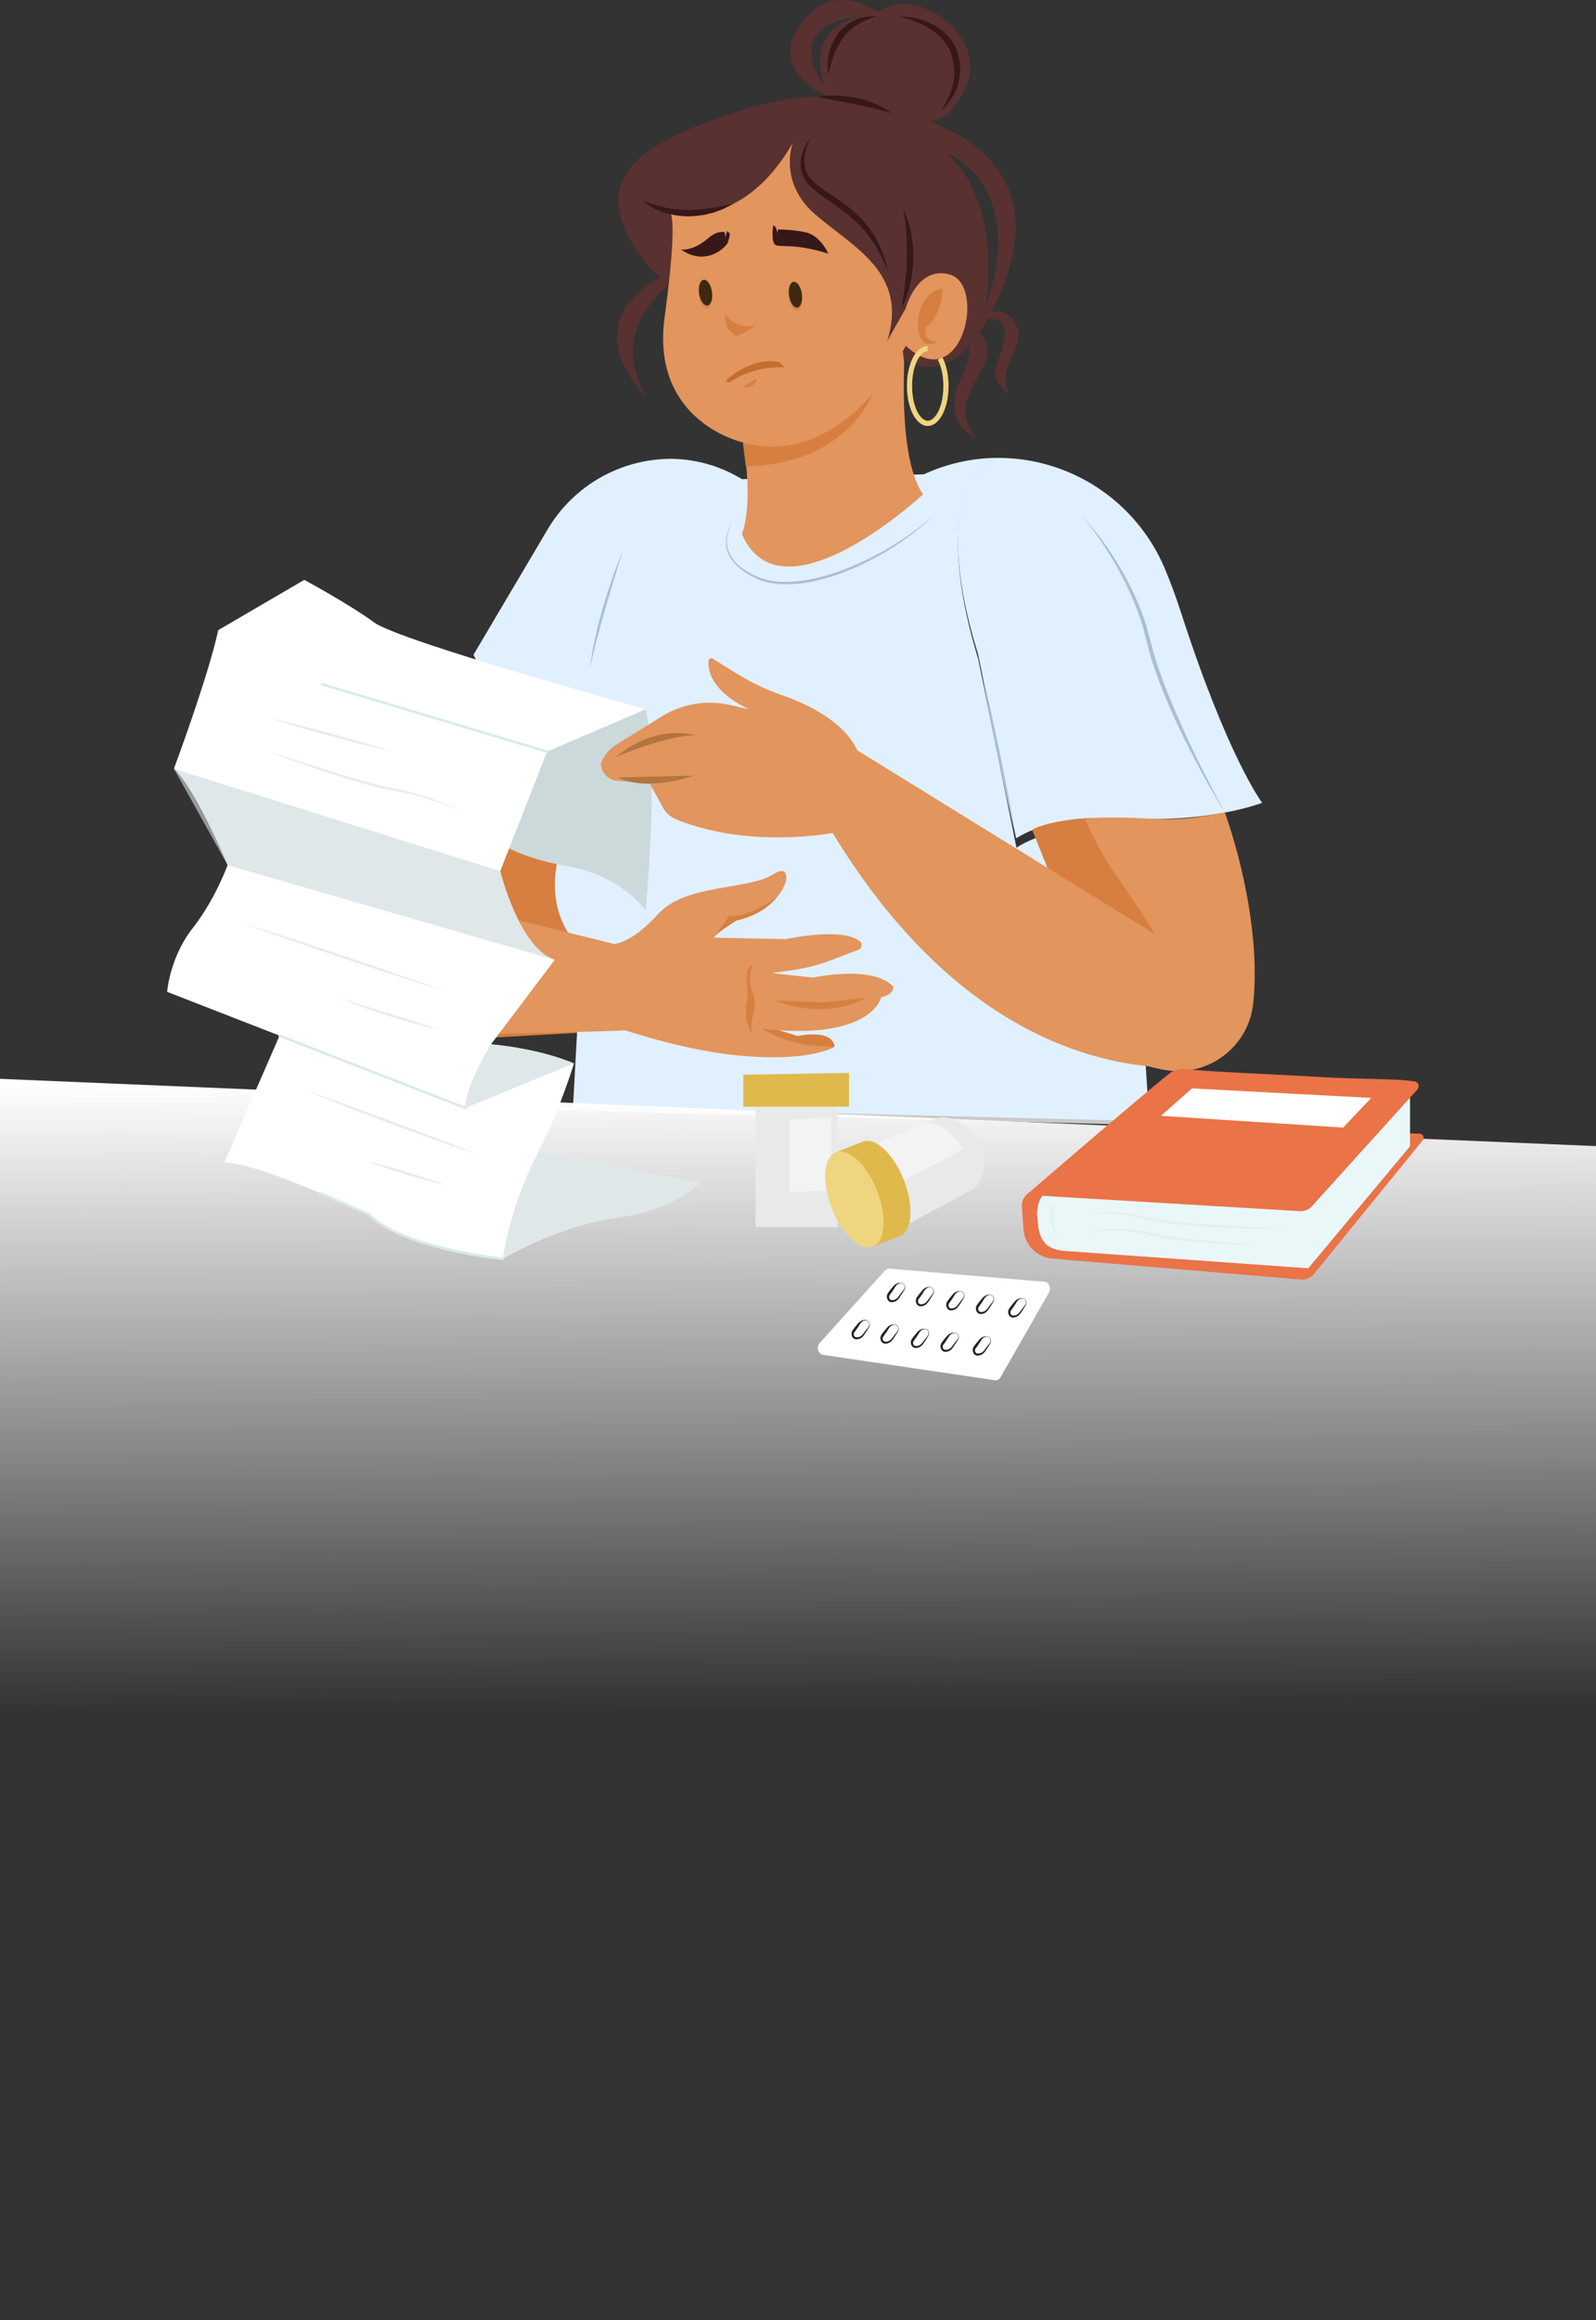 <svg width="375" height="545" viewBox="0 0 375 545" fill="none" xmlns="http://www.w3.org/2000/svg">
<rect x="0" y="0" width="375" height="545" fill="#333333" stroke="none"/>
<g clip-path="url(#clip0_1217_15724)">
<path d="M147.41 241.945L146.616 241.99H146.561L142.505 242.218L123.673 243.279L114.712 243.784C111.427 243.974 108.14 243.453 105.076 242.257C102.011 241.061 99.24 239.218 96.954 236.853C92.799 232.592 90.473 226.879 90.471 220.929C90.471 220.085 90.517 219.242 90.607 218.403C90.966 215.1 92.039 211.913 93.751 209.065C95.463 206.216 97.774 203.773 100.524 201.905C103.273 200.038 106.396 198.789 109.676 198.246C112.956 197.703 116.314 197.879 119.519 198.761L131.306 202.008L138.211 203.913L142.408 221.266L147.41 241.945Z" fill="#D77F40"/>
<path d="M270.058 263.71L265.66 194.595C263.976 194.517 262.268 194.424 260.532 194.327C246.589 193.546 238.832 199.127 238.832 199.127L229.837 154.779C217.067 112.517 234.171 107.552 234.171 107.552C228.263 107.614 222.434 108.933 217.055 111.424L174.361 112.548C174.055 112.374 173.768 112.203 173.472 112.038C168.539 109.236 162.984 107.768 157.337 107.773C138.388 130.43 131.713 199.14 131.713 199.14C126.927 215.648 136.676 222.725 136.676 222.725L134.613 260.333L270.058 263.71Z" fill="#E1F0FF"/>
<path d="M157.672 107.777C151.812 107.786 146.056 109.321 140.969 112.229C135.883 115.138 131.641 119.32 128.662 124.364L111.254 153.796L132.171 196.937C132.171 196.937 138.819 129.886 157.687 107.78L157.672 107.777Z" fill="#E1F0FF"/>
<path d="M277.51 143.912C276.327 140.247 275.053 136.833 273.724 133.654C270.497 125.925 265.054 119.324 258.082 114.68C251.11 110.036 242.919 107.557 234.54 107.556H234.115C234.115 107.556 217.086 112.401 229.803 153.642L238.761 196.932C238.761 196.932 246.469 191.485 260.351 192.248C262.078 192.342 263.778 192.433 265.453 192.509L265.435 192.224C283.945 193.294 295.88 188.825 296.533 188.576H296.561C296.561 188.576 288.494 177.956 277.51 143.912Z" fill="#E1F0FF"/>
<path d="M216.893 116.126C216.893 116.126 209.501 122.984 200.71 127.981C190.86 133.574 179.251 136.823 174.321 125.452C174.321 125.452 176.851 119.765 174.987 106.606C174.863 105.746 174.723 104.853 174.562 103.929L172.573 88.396C172.214 85.575 172.46 82.709 173.294 79.989C174.127 77.27 175.53 74.759 177.409 72.622C179.287 70.486 181.599 68.773 184.19 67.598C186.781 66.423 189.593 65.812 192.439 65.806C203.179 65.806 212.76 74.621 212.429 86.341C212.076 98.339 212.922 110.433 216.893 116.126Z" fill="#E2955D"/>
<path d="M238.558 75.913C237.126 73.177 234.869 72.874 232.893 73.299C242.493 54.989 241.769 37.319 217.725 28.207C218.236 28.377 223.226 29.727 227.276 19.486C231.564 8.687 215.752 -3.888 206.082 2.884C206.082 2.884 195.439 -5.627 187.533 6.592C180.752 17.079 194.609 22.808 194.959 22.951C194.718 22.906 188.105 21.647 174.792 25.775C159.074 30.639 143.505 37.058 145.442 48.989C146.561 55.898 151.308 61.615 155.103 65.208C134.425 76.795 151.758 93.087 151.758 93.087C144.031 79.567 152.922 70.345 157.103 67.001C158.062 67.82 159.064 68.587 160.105 69.299L208.968 81.713C209.694 82.49 210.503 83.186 211.382 83.786L212.142 82.473L212.364 84.415C215.898 86.497 221.763 87.98 227.854 81.035C227.891 82.959 227.371 85.549 225.71 88.999C220.821 99.151 229.083 102.85 229.283 102.938C222.289 93.242 233.218 87.509 231.853 81.585C231.59 80.277 230.996 79.058 230.129 78.044C230.603 77.333 231.074 76.573 231.546 75.749C231.725 75.445 231.898 75.126 232.072 74.816C238.95 74.904 235.03 82.445 234.054 86.15C232.954 90.339 237.095 92.509 237.095 92.509C234.07 84.989 241.599 81.688 238.558 75.913ZM193.916 20.739C182.999 4.325 202.539 3.863 202.539 3.863C187.952 6.614 193.916 20.739 193.916 20.739ZM231.445 72.439C231.561 71.831 236.058 47.979 222.265 35.858C222.265 35.87 241.903 42.976 231.445 72.439Z" fill="#593131"/>
<path d="M294.445 235.789C293.32 246.075 283.635 253.181 273.463 251.291L272.801 251.166C271.787 250.976 270.801 250.738 269.842 250.452C264.663 248.934 259.962 246.108 256.195 242.245C250.868 236.804 247.678 229.628 247.209 222.029L246.075 203.791L245.987 202.35L242.511 194.888C244.232 194.01 247.835 192.76 254.866 192.253C258.931 191.949 264.143 191.922 270.8 192.347C275.11 192.589 279.433 192.339 283.687 191.602C285.155 191.365 286.533 191.11 287.816 190.87C292.216 203.384 296.029 221.305 294.445 235.789Z" fill="#E2955D"/>
<path d="M96.525 259.008L96.503 259.942L329.433 265.777L329.455 264.843L96.525 259.008Z" fill="#C9C9C9"/>
<path d="M-1 484.221V253.368L388 269.757V545L-1 484.221Z" fill="url(#paint0_linear_1217_15724)"/>
<path d="M116.569 197.451C116.569 197.451 121.036 201.308 133.631 203.53C146.226 205.752 151.709 213.883 151.709 213.883C151.709 213.883 154.956 179.773 151.709 166.578L128.534 176.526L116.569 197.451Z" fill="#CCD9DB"/>
<path d="M207.022 234.26C207.022 234.26 205.197 243.482 182.999 242.002L187.442 243.367C187.442 243.367 195.528 241.543 196.096 245.872C196.096 245.872 191.201 249.173 176.054 248.148C161.534 247.166 147.65 242.105 146.622 241.99C146.592 241.99 146.57 241.99 146.567 241.99C146.564 241.99 146.567 241.99 146.567 241.99C146.567 242.048 145.047 242.124 142.517 242.209C139.4 242.312 134.708 242.434 129.442 242.558L125.838 242.637C120.307 242.759 114.408 242.881 109.147 242.984C107.304 243.022 105.47 242.712 103.741 242.072C101.014 241.047 98.658 239.229 96.975 236.853C95.015 234.089 94.085 230.726 94.347 227.348C94.363 227.178 94.375 227.008 94.387 226.838C94.548 224.732 95.166 222.687 96.197 220.845C97.229 219.002 98.649 217.406 100.36 216.167C102.07 214.928 104.03 214.077 106.103 213.671C108.176 213.266 110.313 213.316 112.364 213.819L116.062 214.731L130.463 218.299L137.107 219.947L142.402 221.26L144.287 221.728C144.287 221.728 148.273 221.728 154.699 214.643C161.124 207.558 175.966 209.105 181.728 205.342C185.429 202.91 185.837 206.995 182.419 210.922L182.23 211.138C180.317 213.245 177.298 215.272 173.089 216.19C173.089 216.19 169.015 218.622 167.92 219.98C167.85 220.065 167.787 220.155 167.732 220.251L184.76 220.594C184.76 220.594 197.507 217.731 201.926 221.005C202.104 221.136 202.243 221.314 202.328 221.519C202.412 221.724 202.439 221.948 202.406 222.167C202.372 222.386 202.28 222.592 202.138 222.762C201.996 222.932 201.81 223.06 201.6 223.132L195.214 225.564C192.164 226.719 188.989 227.516 185.754 227.938C183.501 228.242 181.354 228.546 181.634 228.595C182.203 228.707 191.085 229.619 191.085 229.619C191.085 229.619 205.207 226.546 209.874 231.78C209.868 231.756 210.324 233.464 207.022 234.26Z" fill="#E2955D"/>
<path d="M333.575 266.294C329.318 266.127 318.505 265.854 308.373 266.829C300.744 267.565 284.712 267.869 278.904 267.173C278.243 267.093 277.572 267.144 276.93 267.324C276.288 267.504 275.688 267.809 275.164 268.221L247.73 289.784L244.741 279.699H243.591C243.109 279.699 242.632 279.799 242.19 279.992C241.748 280.185 241.35 280.467 241.022 280.82C240.694 281.174 240.442 281.591 240.283 282.046C240.123 282.501 240.059 282.984 240.094 283.465L240.49 288.809C240.62 290.565 241.372 292.218 242.612 293.47C243.851 294.722 245.497 295.491 247.253 295.638L305.579 300.553C306.14 300.615 306.708 300.543 307.237 300.343C307.765 300.144 308.239 299.822 308.619 299.405L334.281 267.835C334.392 267.699 334.463 267.533 334.485 267.359C334.507 267.184 334.48 267.006 334.407 266.846C334.333 266.686 334.217 266.549 334.07 266.452C333.923 266.354 333.752 266.3 333.575 266.294Z" fill="#EA7348"/>
<path d="M164.362 277.882C164.362 277.882 158.958 284.082 144.748 286.089C130.539 288.095 118.141 295.688 118.141 295.688H118.126C117.518 295.618 100.651 293.636 90.759 288.125C89.305 287.343 87.95 286.39 86.724 285.286C86.724 285.286 59.703 272.684 52.697 273.082L65.684 243.264L39.269 232.978C39.269 232.978 39.877 224.89 45.229 218.084C50.58 211.278 53.481 203.19 53.481 203.19C53.256 202.649 45.961 185.335 40.865 180.557C40.865 180.557 48.914 158.976 51.28 148.015L71.495 136.21C71.495 136.21 81.904 141.812 87.916 146.213C93.927 150.614 151.721 166.578 151.721 166.578L128.547 176.527L117.533 204.622C117.533 204.622 121.936 222.662 130.341 225.461L115.359 245.294C115.359 245.294 125.959 246.082 134.841 249.766H134.866C134.866 249.766 133.279 255.146 130.274 262.304C129.207 264.854 127.96 267.629 126.54 270.468L127.264 270.62L164.362 277.882Z" fill="white"/>
<path d="M196.871 257.344H177.525V288.217H196.871V257.344Z" fill="#E9E9E9"/>
<g opacity="0.69">
<path opacity="0.69" d="M185.429 262.927L195.232 262.459L195.524 279.669L185.429 279.982V262.927Z" fill="white"/>
</g>
<path d="M249.235 278.03L331.303 257.89V269.249L307.402 297.909L250.633 293.875C246.416 293.571 244.731 292.228 243.977 288.425L243.673 285.158C243.676 281.465 245.652 278.93 249.235 278.03Z" fill="#EAF7F9"/>
<path d="M274.798 252.151C267.835 257.623 241.173 280.669 241.173 280.669L305.276 284.486C305.826 284.539 306.382 284.463 306.897 284.263C307.412 284.063 307.874 283.745 308.244 283.334L333.054 255.899C333.19 255.749 333.284 255.564 333.325 255.365C333.365 255.167 333.352 254.96 333.286 254.768C333.22 254.576 333.103 254.406 332.948 254.274C332.794 254.143 332.606 254.055 332.406 254.021C328.289 253.315 318.458 253.537 308.53 252.899C300.085 252.355 284.346 251.799 278.538 251.103C277.876 251.023 277.205 251.074 276.563 251.254C275.922 251.434 275.322 251.739 274.798 252.151Z" fill="#EA7348"/>
<path d="M272.77 262.1L280.068 255.656L322.189 257.891L315.584 264.857L272.77 262.1Z" fill="white"/>
<path d="M174.648 252.441V259.948H199.486V252.015L174.648 252.441Z" fill="#E0B94C"/>
<path d="M229.696 267.811C227.181 263.455 222.553 261.385 219.163 263.008L201.252 270.641L210.329 289.131L227.479 279.972L227.458 279.93C227.727 279.828 227.987 279.705 228.236 279.562C231.648 277.583 232.305 272.325 229.696 267.811Z" fill="#E9E9E9"/>
<path d="M207.952 298.426L192.611 315.448C191.766 316.387 192.228 318.071 193.377 318.238L233.79 324.208C234.052 324.237 234.316 324.186 234.548 324.061C234.78 323.936 234.969 323.743 235.088 323.509L246.464 303.612C247.054 302.578 246.479 301.18 245.43 301.086L208.98 297.994C208.787 297.982 208.594 298.014 208.415 298.089C208.237 298.164 208.078 298.279 207.952 298.426Z" fill="white"/>
<path d="M211.798 301.378C212.488 301.433 212.838 302.369 212.406 302.995L211.189 304.746C211.004 305.031 210.748 305.263 210.445 305.419C210.143 305.575 209.805 305.649 209.465 305.634C208.745 305.588 208.383 304.597 208.857 303.959L210.174 302.178C210.353 301.916 210.597 301.706 210.881 301.566C211.165 301.426 211.481 301.361 211.798 301.378Z" fill="white"/>
<path d="M218.596 302.344C219.287 302.399 219.636 303.338 219.205 303.961L217.988 305.712C217.803 305.997 217.547 306.23 217.245 306.386C216.942 306.542 216.604 306.617 216.264 306.602C215.543 306.554 215.182 305.566 215.656 304.928L216.967 303.143C217.147 302.882 217.392 302.672 217.677 302.532C217.963 302.392 218.279 302.327 218.596 302.344Z" fill="white"/>
<path d="M225.746 303.301C226.436 303.356 226.786 304.292 226.354 304.918L225.138 306.669C224.953 306.954 224.696 307.186 224.394 307.342C224.091 307.498 223.754 307.572 223.414 307.557C222.693 307.511 222.331 306.52 222.806 305.882L224.119 304.101C224.3 303.84 224.544 303.629 224.829 303.489C225.113 303.349 225.429 303.285 225.746 303.301Z" fill="white"/>
<path d="M232.722 304.15C233.412 304.205 233.762 305.144 233.33 305.77L232.114 307.521C231.928 307.805 231.671 308.037 231.369 308.192C231.066 308.348 230.729 308.422 230.389 308.409C229.669 308.363 229.307 307.372 229.781 306.734L231.098 304.949C231.278 304.689 231.522 304.479 231.806 304.339C232.09 304.199 232.405 304.134 232.722 304.15Z" fill="white"/>
<path d="M240.299 304.967C240.99 305.022 241.339 305.958 240.907 306.584L239.691 308.335C239.504 308.622 239.244 308.856 238.939 309.012C238.633 309.167 238.291 309.24 237.949 309.222C237.225 309.177 236.863 308.186 237.341 307.548L238.654 305.763C238.836 305.5 239.084 305.289 239.372 305.149C239.66 305.009 239.98 304.947 240.299 304.967Z" fill="white"/>
<path d="M203.517 310.134C204.208 310.195 204.551 311.134 204.126 311.757L202.894 313.499C202.707 313.782 202.449 314.012 202.146 314.166C201.844 314.319 201.506 314.391 201.167 314.375C200.446 314.32 200.087 313.329 200.559 312.694L201.884 310.922C202.066 310.661 202.312 310.452 202.598 310.315C202.884 310.177 203.201 310.115 203.517 310.134Z" fill="white"/>
<path d="M210.306 311.147C210.993 311.205 211.34 312.147 210.899 312.767L209.683 314.509C209.496 314.793 209.238 315.023 208.934 315.177C208.631 315.33 208.292 315.402 207.953 315.384C207.232 315.332 206.876 314.338 207.344 313.706L208.67 311.931C208.853 311.671 209.099 311.462 209.386 311.325C209.672 311.188 209.989 311.126 210.306 311.147Z" fill="white"/>
<path d="M217.448 312.159C218.138 312.217 218.485 313.159 218.056 313.779L216.84 315.521C216.652 315.805 216.394 316.035 216.091 316.189C215.787 316.342 215.449 316.414 215.109 316.397C214.389 316.345 214.033 315.351 214.501 314.719L215.824 312.944C216.006 312.686 216.25 312.479 216.534 312.342C216.818 312.205 217.133 312.142 217.448 312.159Z" fill="white"/>
<path d="M224.418 313.062C225.109 313.123 225.455 314.062 225.027 314.685L223.81 316.424C223.623 316.708 223.365 316.938 223.062 317.091C222.758 317.245 222.42 317.317 222.08 317.299C221.359 317.248 221.004 316.257 221.472 315.621L222.795 313.849C222.976 313.591 223.22 313.383 223.504 313.245C223.788 313.107 224.103 313.044 224.418 313.062Z" fill="white"/>
<path d="M231.993 313.947C232.68 314.007 233.027 314.947 232.601 315.57L231.384 317.311C231.197 317.595 230.939 317.825 230.635 317.978C230.332 318.132 229.994 318.204 229.654 318.187C228.934 318.132 228.578 317.141 229.046 316.506L230.372 314.734C230.553 314.476 230.796 314.268 231.08 314.13C231.364 313.992 231.678 313.929 231.993 313.947Z" fill="white"/>
<path d="M211.799 301.344C212.306 301.38 212.711 301.952 212.632 302.56C212.617 302.708 212.572 302.852 212.501 302.982C212.431 303.113 212.361 303.216 212.288 303.335L211.859 304.013L211.422 304.681C211.278 304.921 211.102 305.138 210.898 305.329C210.7 305.513 210.468 305.656 210.214 305.75C209.961 305.843 209.691 305.886 209.421 305.876C209.267 305.864 209.117 305.818 208.983 305.742C208.843 305.656 208.722 305.542 208.627 305.408C208.426 305.11 208.338 304.75 208.378 304.393C208.401 304.213 208.458 304.038 208.545 303.879C208.645 303.712 208.709 303.63 208.791 303.514C208.946 303.301 209.095 303.095 209.269 302.885C209.442 302.675 209.6 302.478 209.773 302.277C209.862 302.177 209.95 302.086 210.044 301.973C210.134 301.87 210.236 301.777 210.348 301.697C210.772 301.406 211.288 301.281 211.799 301.344ZM211.799 301.408C211.557 301.401 211.318 301.45 211.099 301.551C210.88 301.653 210.687 301.803 210.537 301.991C210.458 302.087 210.386 302.188 210.324 302.295L210.12 302.642C209.98 302.87 209.834 303.095 209.685 303.314C209.536 303.532 209.381 303.748 209.223 303.961C209.15 304.064 209.05 304.186 209.01 304.25C208.963 304.33 208.931 304.419 208.916 304.511C208.878 304.706 208.913 304.908 209.013 305.08C209.059 305.161 209.123 305.231 209.2 305.283C209.277 305.336 209.365 305.37 209.457 305.384C209.678 305.406 209.901 305.385 210.114 305.321C210.326 305.257 210.524 305.151 210.695 305.01C210.883 304.854 211.047 304.67 211.181 304.466L211.653 303.827L212.133 303.198C212.315 303.017 212.448 302.793 212.522 302.548C212.58 302.287 212.534 302.015 212.395 301.788C212.328 301.681 212.238 301.59 212.133 301.52C212.031 301.459 211.917 301.421 211.799 301.408Z" fill="#222222"/>
<path d="M218.598 302.314C219.106 302.348 219.51 302.922 219.434 303.53C219.418 303.678 219.373 303.822 219.301 303.952C219.231 304.083 219.161 304.186 219.091 304.305L218.662 304.983L218.224 305.652C218.082 305.891 217.905 306.109 217.701 306.299C217.502 306.483 217.269 306.626 217.015 306.72C216.761 306.814 216.491 306.857 216.22 306.846C216.067 306.835 215.919 306.791 215.785 306.715C215.645 306.628 215.524 306.513 215.43 306.378C215.227 306.081 215.138 305.72 215.18 305.363C215.203 305.182 215.259 305.008 215.347 304.849C215.422 304.724 215.503 304.604 215.591 304.487C215.749 304.275 215.895 304.065 216.071 303.858C216.248 303.651 216.403 303.448 216.576 303.25C216.664 303.15 216.749 303.059 216.844 302.946C216.937 302.846 217.039 302.753 217.148 302.67C217.572 302.378 218.087 302.252 218.598 302.314ZM218.598 302.375C218.357 302.368 218.118 302.417 217.899 302.519C217.681 302.621 217.489 302.772 217.339 302.962C217.258 303.055 217.186 303.157 217.126 303.265L216.923 303.609C216.783 303.84 216.637 304.062 216.488 304.284C216.339 304.506 216.184 304.718 216.026 304.928C215.95 305.031 215.849 305.153 215.813 305.232C215.764 305.312 215.731 305.401 215.715 305.493C215.68 305.688 215.715 305.89 215.813 306.062C215.859 306.142 215.923 306.212 216 306.264C216.077 306.317 216.165 306.352 216.257 306.366C216.477 306.389 216.7 306.368 216.913 306.304C217.125 306.241 217.323 306.135 217.494 305.995C217.683 305.837 217.848 305.653 217.984 305.448L218.452 304.81L218.936 304.183C219.115 304 219.248 303.777 219.325 303.533C219.38 303.272 219.334 302.999 219.197 302.77C219.129 302.664 219.04 302.574 218.936 302.503C218.833 302.436 218.716 302.393 218.595 302.375H218.598Z" fill="#222222"/>
<path d="M225.748 303.271C226.256 303.305 226.661 303.879 226.582 304.487C226.566 304.635 226.522 304.779 226.451 304.909C226.381 305.04 226.311 305.143 226.241 305.262L225.812 305.94L225.371 306.609C225.23 306.848 225.055 307.066 224.851 307.256C224.653 307.44 224.42 307.583 224.165 307.677C223.911 307.771 223.641 307.814 223.371 307.803C223.217 307.791 223.067 307.745 222.933 307.669C222.793 307.583 222.672 307.469 222.577 307.335C222.426 307.113 222.338 306.854 222.324 306.587C222.309 306.319 222.369 306.052 222.495 305.815C222.57 305.69 222.652 305.57 222.741 305.454C222.896 305.238 223.045 305.031 223.218 304.821C223.392 304.612 223.55 304.414 223.726 304.213C223.811 304.113 223.9 304.022 223.994 303.909C224.087 303.809 224.189 303.716 224.298 303.633C224.72 303.338 225.237 303.209 225.748 303.271ZM225.748 303.332C225.507 303.325 225.268 303.374 225.049 303.476C224.831 303.578 224.639 303.729 224.49 303.919C224.409 304.013 224.337 304.114 224.277 304.223L224.073 304.569C223.933 304.8 223.769 305.022 223.635 305.244C223.501 305.466 223.331 305.675 223.173 305.888C223.1 305.992 223 306.113 222.963 306.192C222.914 306.272 222.881 306.361 222.866 306.454C222.829 306.649 222.864 306.85 222.963 307.022C223.01 307.103 223.074 307.172 223.151 307.224C223.227 307.277 223.315 307.312 223.407 307.326C223.628 307.349 223.85 307.328 224.063 307.264C224.275 307.2 224.473 307.095 224.645 306.955C224.833 306.798 224.997 306.614 225.131 306.408L225.602 305.77L226.086 305.143C226.265 304.961 226.397 304.738 226.472 304.493C226.53 304.232 226.485 303.959 226.347 303.73C226.279 303.624 226.189 303.532 226.083 303.463C225.981 303.395 225.866 303.35 225.745 303.332H225.748Z" fill="#222222"/>
<path d="M232.725 304.119C233.23 304.155 233.637 304.727 233.558 305.334C233.543 305.484 233.498 305.629 233.424 305.76C233.354 305.891 233.287 305.994 233.214 306.11L232.78 306.79L232.342 307.459C232.199 307.7 232.023 307.919 231.819 308.11C231.62 308.293 231.388 308.436 231.134 308.529C230.88 308.622 230.611 308.665 230.341 308.654C230.187 308.644 230.037 308.599 229.903 308.523C229.763 308.437 229.642 308.323 229.547 308.189C229.395 307.967 229.307 307.708 229.292 307.44C229.278 307.172 229.338 306.905 229.465 306.669C229.539 306.543 229.622 306.422 229.711 306.307C229.866 306.094 230.015 305.885 230.189 305.678C230.362 305.471 230.52 305.271 230.694 305.07L230.961 304.766C231.052 304.663 231.154 304.571 231.265 304.489C231.689 304.189 232.209 304.057 232.725 304.119ZM232.725 304.182C232.484 304.176 232.245 304.225 232.027 304.326C231.808 304.428 231.616 304.578 231.466 304.766C231.385 304.86 231.314 304.962 231.253 305.07L231.049 305.417C230.909 305.644 230.764 305.866 230.615 306.088C230.466 306.31 230.31 306.523 230.152 306.736C230.079 306.836 229.979 306.961 229.939 307.04C229.893 307.12 229.86 307.207 229.842 307.298C229.807 307.494 229.842 307.697 229.942 307.869C229.988 307.951 230.052 308.02 230.129 308.073C230.206 308.126 230.294 308.16 230.386 308.173C230.607 308.196 230.83 308.175 231.043 308.111C231.255 308.047 231.453 307.941 231.624 307.8C231.812 307.643 231.976 307.46 232.111 307.255L232.582 306.617L233.062 305.988C233.243 305.806 233.376 305.583 233.452 305.337C233.509 305.076 233.463 304.803 233.324 304.575C233.257 304.469 233.168 304.378 233.062 304.31C232.959 304.242 232.842 304.198 232.719 304.182H232.725Z" fill="#222222"/>
<path d="M240.302 304.946C240.807 304.982 241.215 305.554 241.136 306.162C241.119 306.31 241.074 306.453 241.002 306.584C240.932 306.715 240.862 306.818 240.792 306.934L240.363 307.615L239.925 308.28C239.783 308.521 239.607 308.74 239.402 308.931C239.204 309.115 238.971 309.258 238.717 309.352C238.462 309.445 238.192 309.487 237.922 309.475C237.768 309.466 237.62 309.421 237.487 309.344C237.346 309.258 237.225 309.145 237.131 309.01C236.979 308.789 236.89 308.53 236.876 308.262C236.861 307.993 236.921 307.726 237.049 307.49C237.123 307.365 237.205 307.245 237.292 307.128C237.45 306.916 237.596 306.706 237.773 306.499C237.949 306.292 238.104 306.092 238.277 305.891C238.365 305.791 238.451 305.7 238.545 305.587C238.637 305.485 238.739 305.392 238.849 305.311C239.272 305.014 239.79 304.885 240.302 304.946ZM240.302 305.01C240.062 305.003 239.823 305.052 239.604 305.153C239.386 305.255 239.194 305.405 239.044 305.593C238.964 305.688 238.892 305.79 238.831 305.897L238.627 306.244C238.487 306.472 238.341 306.694 238.192 306.916C238.043 307.137 237.888 307.35 237.73 307.563C237.657 307.663 237.557 307.788 237.517 307.867C237.469 307.947 237.436 308.036 237.42 308.128C237.384 308.324 237.42 308.525 237.52 308.697C237.566 308.778 237.63 308.848 237.707 308.901C237.784 308.953 237.872 308.988 237.964 309.001C238.184 309.024 238.407 309.002 238.619 308.938C238.831 308.874 239.028 308.768 239.199 308.627C239.388 308.47 239.552 308.287 239.688 308.083L240.16 307.444L240.64 306.815C240.819 306.632 240.953 306.409 241.029 306.165C241.087 305.904 241.041 305.63 240.902 305.402C240.834 305.296 240.745 305.206 240.64 305.137C240.536 305.07 240.419 305.027 240.296 305.01H240.302Z" fill="#222222"/>
<path d="M203.522 310.095C204.026 310.132 204.434 310.721 204.349 311.311C204.332 311.459 204.285 311.603 204.212 311.733C204.142 311.864 204.072 311.967 203.999 312.083L203.567 312.758L203.126 313.423C202.982 313.661 202.804 313.878 202.6 314.068C202.401 314.251 202.167 314.392 201.912 314.484C201.657 314.576 201.387 314.616 201.116 314.603C200.963 314.591 200.814 314.544 200.681 314.466C200.542 314.379 200.421 314.266 200.326 314.132C200.126 313.832 200.041 313.471 200.085 313.113C200.107 312.933 200.164 312.758 200.253 312.6C200.353 312.432 200.42 312.35 200.499 312.238C200.657 312.025 200.821 311.818 200.982 311.612C201.144 311.405 201.317 311.208 201.49 311.004C201.578 310.904 201.667 310.815 201.761 310.7C201.984 310.464 202.26 310.283 202.566 310.172C202.871 310.06 203.198 310.022 203.522 310.059V310.095ZM203.522 310.159C203.281 310.149 203.042 310.195 202.823 310.295C202.603 310.394 202.411 310.543 202.26 310.73C202.18 310.826 202.107 310.927 202.044 311.034L201.84 311.378C201.697 311.606 201.536 311.828 201.399 312.046C201.262 312.265 201.095 312.478 200.934 312.691C200.861 312.791 200.757 312.913 200.721 312.977C200.672 313.057 200.638 313.145 200.621 313.238C200.584 313.433 200.619 313.635 200.718 313.806C200.763 313.887 200.827 313.957 200.903 314.009C200.98 314.062 201.067 314.097 201.159 314.11C201.379 314.135 201.603 314.116 201.816 314.054C202.029 313.992 202.227 313.888 202.4 313.749C202.588 313.593 202.753 313.411 202.889 313.208L203.363 312.572L203.85 311.964C204.03 311.783 204.165 311.561 204.242 311.317C204.3 311.055 204.255 310.781 204.118 310.551C204.05 310.446 203.962 310.355 203.859 310.283C203.755 310.218 203.638 310.175 203.515 310.159H203.522Z" fill="#222222"/>
<path d="M210.306 311.113C210.813 311.153 211.218 311.742 211.133 312.329C211.118 312.477 211.072 312.621 210.999 312.751C210.929 312.879 210.859 312.982 210.786 313.101L210.354 313.776L209.91 314.438C209.767 314.678 209.59 314.895 209.384 315.083C209.185 315.265 208.952 315.407 208.697 315.499C208.443 315.59 208.173 315.631 207.903 315.618C207.749 315.606 207.6 315.56 207.466 315.484C207.327 315.395 207.208 315.281 207.113 315.147C206.912 314.847 206.826 314.486 206.87 314.128C206.894 313.948 206.952 313.774 207.04 313.615C207.115 313.491 207.197 313.371 207.286 313.256C207.444 313.043 207.605 312.837 207.77 312.63C207.934 312.423 208.101 312.223 208.277 312.022C208.366 311.925 208.454 311.833 208.548 311.718C208.641 311.618 208.742 311.526 208.852 311.444C209.281 311.162 209.797 311.045 210.306 311.113ZM210.306 311.177C210.065 311.168 209.826 311.216 209.607 311.315C209.388 311.415 209.195 311.564 209.044 311.751C208.961 311.845 208.888 311.946 208.828 312.055L208.621 312.399C208.481 312.63 208.332 312.849 208.183 313.071C208.034 313.293 207.879 313.502 207.718 313.712C207.642 313.815 207.542 313.937 207.502 314.016C207.454 314.095 207.421 314.183 207.405 314.274C207.367 314.47 207.4 314.673 207.499 314.846C207.546 314.926 207.61 314.995 207.687 315.048C207.764 315.1 207.851 315.135 207.943 315.15C208.163 315.174 208.386 315.155 208.599 315.092C208.811 315.029 209.009 314.925 209.181 314.785C209.37 314.63 209.536 314.447 209.673 314.244L210.148 313.609L210.631 313.001C210.812 312.82 210.947 312.598 211.023 312.353C211.083 312.093 211.039 311.819 210.902 311.59C210.835 311.483 210.745 311.392 210.64 311.323C210.541 311.248 210.425 311.198 210.303 311.177H210.306Z" fill="#222222"/>
<path d="M174.56 103.932L204.999 92.548C204.999 92.548 199.026 109.096 175.232 109.543L174.56 103.932Z" fill="#D77F40"/>
<path d="M217.45 312.125C217.958 312.165 218.363 312.755 218.278 313.341C218.263 313.49 218.217 313.634 218.144 313.764C218.074 313.891 218.004 313.995 217.931 314.113L217.499 314.788L217.055 315.451C216.912 315.691 216.735 315.909 216.529 316.098C216.329 316.28 216.096 316.42 215.842 316.512C215.588 316.603 215.318 316.643 215.048 316.63C214.894 316.618 214.745 316.572 214.61 316.496C214.472 316.407 214.352 316.293 214.258 316.159C214.057 315.86 213.971 315.498 214.014 315.141C214.039 314.96 214.097 314.786 214.185 314.627C214.26 314.503 214.342 314.383 214.431 314.268C214.589 314.055 214.75 313.849 214.914 313.642C215.079 313.435 215.246 313.235 215.422 313.034C215.51 312.934 215.599 312.843 215.693 312.73C215.785 312.63 215.887 312.538 215.997 312.457C216.426 312.175 216.942 312.057 217.45 312.125ZM217.45 312.189C217.21 312.181 216.971 312.228 216.752 312.328C216.533 312.427 216.34 312.577 216.188 312.764C216.106 312.857 216.033 312.959 215.973 313.068L215.766 313.411C215.626 313.642 215.477 313.864 215.328 314.083C215.179 314.302 215.024 314.514 214.863 314.724C214.787 314.828 214.686 314.949 214.647 315.028C214.599 315.108 214.566 315.195 214.549 315.287C214.512 315.482 214.545 315.685 214.644 315.858C214.69 315.939 214.754 316.008 214.831 316.06C214.908 316.113 214.996 316.148 215.088 316.162C215.308 316.187 215.531 316.167 215.743 316.104C215.956 316.042 216.154 315.937 216.325 315.797C216.515 315.642 216.681 315.46 216.818 315.256L217.292 314.621L217.776 314.013C217.957 313.832 218.092 313.61 218.168 313.366C218.228 313.105 218.184 312.832 218.046 312.603C217.979 312.496 217.89 312.404 217.785 312.335C217.685 312.261 217.57 312.211 217.447 312.189H217.45Z" fill="#222222"/>
<path d="M224.422 313.028C224.93 313.068 225.334 313.658 225.249 314.244C225.234 314.393 225.189 314.537 225.115 314.667C225.045 314.797 224.975 314.901 224.902 315.016L224.47 315.691L224.026 316.357C223.884 316.596 223.706 316.813 223.5 317.001C223.096 317.367 222.564 317.56 222.02 317.536C221.865 317.523 221.716 317.476 221.582 317.399C221.443 317.311 221.323 317.197 221.229 317.062C221.078 316.84 220.991 316.581 220.978 316.312C220.965 316.044 221.027 315.778 221.156 315.542C221.256 315.378 221.32 315.296 221.402 315.183C221.56 314.971 221.706 314.764 221.886 314.557C222.065 314.351 222.217 314.153 222.394 313.949C222.482 313.849 222.57 313.758 222.664 313.661C222.756 313.559 222.858 313.468 222.968 313.387C223.392 313.093 223.91 312.965 224.422 313.028ZM224.422 313.092C224.181 313.083 223.942 313.131 223.723 313.231C223.504 313.33 223.311 313.48 223.16 313.667C223.077 313.76 223.005 313.862 222.944 313.971L222.737 314.314C222.597 314.542 222.433 314.764 222.299 314.983C222.165 315.202 221.995 315.414 221.834 315.627C221.758 315.728 221.658 315.849 221.618 315.913C221.57 315.992 221.537 316.08 221.521 316.171C221.483 316.367 221.517 316.57 221.615 316.743C221.662 316.823 221.726 316.892 221.803 316.945C221.879 316.998 221.967 317.032 222.059 317.047C222.279 317.071 222.502 317.052 222.714 316.99C222.926 316.928 223.124 316.824 223.297 316.685C223.487 316.529 223.653 316.346 223.789 316.141L224.264 315.509L224.747 314.883C224.929 314.702 225.064 314.48 225.139 314.235C225.199 313.975 225.155 313.701 225.018 313.472C224.95 313.366 224.861 313.275 224.756 313.205C224.654 313.142 224.538 313.104 224.419 313.092H224.422Z" fill="#222222"/>
<path d="M231.993 313.916C232.501 313.953 232.905 314.542 232.82 315.132C232.806 315.281 232.76 315.425 232.686 315.555C232.617 315.685 232.547 315.789 232.474 315.904L232.042 316.579L231.598 317.245C231.455 317.483 231.279 317.7 231.075 317.889C230.875 318.072 230.641 318.213 230.386 318.305C230.132 318.397 229.861 318.437 229.591 318.424C229.437 318.413 229.288 318.366 229.156 318.287C229.016 318.201 228.895 318.088 228.8 317.953C228.6 317.654 228.513 317.292 228.557 316.935C228.581 316.754 228.639 316.58 228.727 316.421C228.803 316.296 228.885 316.175 228.974 316.059C229.132 315.846 229.278 315.64 229.457 315.433C229.637 315.226 229.792 315.029 229.965 314.825C230.053 314.728 230.141 314.637 230.236 314.521C230.328 314.421 230.43 314.329 230.54 314.248C230.967 313.963 231.484 313.845 231.993 313.916ZM231.993 313.98C231.753 313.97 231.513 314.017 231.294 314.116C231.075 314.215 230.882 314.364 230.731 314.552C230.651 314.647 230.579 314.749 230.515 314.856L230.312 315.199C230.169 315.427 230.007 315.649 229.871 315.868C229.734 316.087 229.567 316.299 229.405 316.512C229.329 316.612 229.229 316.734 229.19 316.798C229.117 316.924 229.079 317.067 229.079 317.213C229.079 317.358 229.117 317.501 229.19 317.628C229.235 317.709 229.299 317.779 229.376 317.831C229.453 317.884 229.541 317.918 229.633 317.932C229.853 317.957 230.076 317.938 230.289 317.876C230.501 317.813 230.699 317.71 230.871 317.57C231.061 317.415 231.227 317.232 231.364 317.029L231.838 316.394L232.322 315.786C232.503 315.605 232.637 315.383 232.714 315.138C232.774 314.877 232.73 314.602 232.592 314.372C232.524 314.266 232.435 314.175 232.331 314.105C232.228 314.039 232.111 313.996 231.99 313.98H231.993Z" fill="#222222"/>
<path d="M212.826 81.22C212.826 81.22 199.775 107.768 177.908 104.625C176.78 104.463 175.662 104.23 174.563 103.926L173.566 103.652H173.545C169.266 102.327 153.25 95.904 156.16 74.53C159.32 51.277 157.565 49.873 157.377 49.791C159.07 50.247 160.824 50.444 162.576 50.374C168.448 50.234 178.231 47.566 186.295 33.535C186.201 33.787 182.834 42.83 191.558 50.38C200.407 58.034 213.495 64.058 208.472 80.074L212.844 72.378C212.844 72.378 215.447 62.365 223.128 64.475C231.919 66.919 225.981 93.412 212.826 81.22Z" fill="#E2955D"/>
<g opacity="0.79">
<path opacity="0.79" d="M130.337 225.461L53.483 203.22L40.867 180.587L117.535 204.621C117.535 204.621 121.932 222.661 130.337 225.461Z" fill="#CCD9DB"/>
</g>
<g opacity="0.79">
<path opacity="0.79" d="M134.865 249.778L109.322 260.255C109.322 255.106 115.34 245.294 115.34 245.294C115.34 245.294 125.94 246.082 134.822 249.766L134.865 249.778Z" fill="#CCD9DB"/>
</g>
<g opacity="0.79">
<path opacity="0.79" d="M164.364 277.882C164.364 277.882 158.96 284.083 144.751 286.089C130.541 288.095 118.144 295.688 118.144 295.688C120.23 281.837 126.551 270.481 126.551 270.481L164.364 277.882Z" fill="#CCD9DB"/>
</g>
<path d="M181.674 52.922C181.674 52.922 181.011 57.208 182.401 57.63C183.791 58.053 187.117 57.235 194.643 59.576C194.643 59.576 192.752 55.278 189.252 54.554C187.127 54.119 184.963 53.899 182.793 53.898C182.705 54.25 182.593 54.788 182.593 54.788C182.593 54.788 182.608 53.29 181.674 52.922Z" fill="#371818"/>
<g opacity="0.39">
<path opacity="0.39" d="M166.23 72.357C167.061 72.231 167.53 70.781 167.278 69.117C167.026 67.454 166.148 66.207 165.316 66.333C164.485 66.459 164.016 67.909 164.268 69.573C164.52 71.237 165.398 72.483 166.23 72.357Z" fill="#3F2910"/>
</g>
<g opacity="0.39">
<path opacity="0.39" d="M187.341 72.829C188.171 72.706 188.645 71.259 188.399 69.597C188.153 67.934 187.28 66.686 186.449 66.809C185.618 66.932 185.145 68.379 185.391 70.042C185.637 71.704 186.51 72.952 187.341 72.829Z" fill="#3F2910"/>
</g>
<path d="M166.229 71.75C167.06 71.624 167.53 70.174 167.278 68.51C167.025 66.847 166.147 65.6 165.316 65.726C164.484 65.852 164.015 67.302 164.267 68.966C164.519 70.63 165.398 71.876 166.229 71.75Z" fill="#3F2910"/>
<path d="M187.34 72.222C188.17 72.099 188.644 70.652 188.398 68.99C188.152 67.327 187.279 66.079 186.448 66.202C185.618 66.325 185.144 67.772 185.39 69.435C185.636 71.097 186.509 72.345 187.34 72.222Z" fill="#3F2910"/>
<path d="M170.47 73.895C170.47 73.895 172.629 77.6 177.607 76.384C176.227 77.461 174.688 78.319 173.046 78.925C173.046 78.925 169.64 77.156 170.47 73.895Z" fill="#D77F40"/>
<path d="M170.526 89.379C170.526 89.379 176.608 83.656 183.063 85.051L184.325 86.267C179.652 86.069 175.035 87.352 171.134 89.932L170.526 89.379Z" fill="#C56D2D"/>
<path d="M174.593 90.777L177.917 88.917C177.917 88.917 177.251 91.588 174.593 90.777Z" fill="#D77F40"/>
<path d="M221.53 67.895C221.53 67.895 218.514 67.509 216.485 72.059C214.457 76.609 216.267 82.962 220.213 80.223C220.213 80.223 216.759 80.442 217.477 76.934C217.48 76.934 221.041 74.852 221.53 67.895Z" fill="#D77F40"/>
<path d="M274.671 225.026L246.087 203.806L242.511 194.888C244.232 194.01 247.835 192.761 254.866 192.253C257.023 197.256 259.702 202.018 262.857 206.46C270.934 218.035 274.671 225.026 274.671 225.026Z" fill="#D77F40"/>
<path d="M289.592 242.415C288.737 244.801 287.182 246.874 285.13 248.362C283.077 249.85 280.623 250.684 278.089 250.756C275.334 250.827 272.578 250.725 269.836 250.452C251.542 248.664 221.66 238.43 195.64 195.657C195.64 195.657 175.875 199.463 158.846 192.444C157.528 191.898 156.436 190.917 155.75 189.666L152.618 183.961L145.068 183.42C144.014 183.344 143.028 182.872 142.308 182.098C141.589 181.325 141.188 180.308 141.188 179.252C141.921 177.424 143.223 175.88 144.901 174.848L155.544 168.255C160.317 165.303 166.06 164.347 171.532 165.595L176.176 166.665C175.872 166.544 165.983 162.434 166.485 155.188C166.494 155.08 166.531 154.976 166.591 154.886C166.652 154.796 166.735 154.723 166.832 154.675C166.929 154.626 167.037 154.603 167.145 154.608C167.254 154.612 167.359 154.645 167.452 154.702L173.147 158.24C176.494 160.324 180.064 162.027 183.79 163.316C189.306 165.216 198.136 169.237 201.451 176.261L246.066 203.815L284.353 227.457C286.81 228.976 288.67 231.291 289.624 234.017C290.578 236.742 290.566 239.712 289.592 242.43V242.415Z" fill="#E2955D"/>
<path d="M182.07 234.993L193.403 235.494L203.553 234.373C203.553 234.373 194.723 239.971 182.07 234.993Z" fill="#D77F40"/>
<path d="M170.812 54.301L170.444 55.739L170.276 54.523C169.498 54.432 168.254 54.374 166.506 55.876C162.644 59.195 159.986 58.59 159.986 58.59C165.855 62.751 170.654 58.055 171.052 56.876C171.249 56.252 171.404 55.615 171.517 54.97C171.356 54.68 171.11 54.447 170.812 54.301Z" fill="#371818"/>
<path d="M128.534 176.843C128.505 176.848 128.475 176.848 128.446 176.843L75.645 161.037C75.569 161.014 75.504 160.962 75.466 160.891C75.428 160.82 75.419 160.738 75.442 160.661C75.453 160.622 75.472 160.586 75.497 160.555C75.522 160.523 75.553 160.497 75.588 160.478C75.624 160.459 75.663 160.447 75.703 160.443C75.743 160.438 75.783 160.442 75.822 160.454L128.622 176.26C128.703 176.271 128.776 176.315 128.825 176.38C128.873 176.445 128.894 176.527 128.882 176.608C128.871 176.688 128.828 176.761 128.762 176.81C128.697 176.859 128.615 176.879 128.534 176.868V176.843Z" fill="#DAE9ED"/>
<path d="M109.322 260.559C109.285 260.559 109.247 260.552 109.213 260.538L65.574 243.568C65.505 243.535 65.45 243.477 65.422 243.406C65.394 243.334 65.393 243.255 65.421 243.184C65.449 243.112 65.502 243.054 65.571 243.02C65.64 242.986 65.719 242.98 65.793 243.002L109.444 259.982C109.51 260.008 109.564 260.055 109.598 260.117C109.632 260.179 109.644 260.251 109.631 260.32C109.618 260.389 109.581 260.452 109.527 260.497C109.473 260.543 109.405 260.568 109.334 260.568L109.322 260.559Z" fill="#DAE9ED"/>
<path d="M118.142 295.992H118.112C113.851 295.519 109.621 294.798 105.444 293.833C96.364 291.727 90.005 288.937 86.545 285.541L75.099 280.505C75.061 280.49 75.025 280.468 74.996 280.44C74.966 280.411 74.942 280.377 74.926 280.339C74.91 280.301 74.902 280.26 74.902 280.218C74.902 280.177 74.911 280.136 74.928 280.099C74.944 280.061 74.968 280.027 74.998 279.999C75.028 279.97 75.064 279.949 75.103 279.934C75.142 279.92 75.183 279.914 75.224 279.917C75.265 279.919 75.306 279.93 75.343 279.949L86.898 285.031L86.937 285.07C94.989 293.034 117.953 295.365 118.178 295.387C118.259 295.391 118.335 295.427 118.389 295.486C118.443 295.546 118.471 295.625 118.467 295.706C118.463 295.786 118.427 295.862 118.368 295.916C118.308 295.97 118.229 295.999 118.148 295.995L118.142 295.992Z" fill="#DAE9ED"/>
<path d="M217.984 100.051C215.247 100.051 213.094 95.926 213.094 90.665C213.094 85.403 215.241 81.279 217.984 81.279V82.495C216.211 82.495 214.311 85.777 214.311 90.665C214.311 95.552 216.211 98.835 217.984 98.835C219.757 98.835 221.657 95.54 221.657 90.677C221.657 88.324 221.177 86.072 220.344 84.498L221.417 83.926C222.357 85.695 222.874 88.093 222.874 90.677C222.874 95.926 220.727 100.051 217.984 100.051Z" fill="#EFD580"/>
<path d="M144.728 177.784C144.728 177.784 156.457 172.723 163.451 172.723C163.451 172.723 154.267 169.787 144.728 177.784Z" fill="#B2753F"/>
<path d="M145.205 182.62L162.964 182.183C162.964 182.183 152.397 186.143 145.205 182.62Z" fill="#B2753F"/>
<g opacity="0.69">
<path opacity="0.69" d="M212.367 277.161L226.287 269.969C226.287 269.969 223.393 264.227 217.597 263.668L205.969 268.622L212.367 277.161Z" fill="white"/>
</g>
<path d="M212.368 277.161C209.963 271.045 205.639 267.018 202.71 268.17L196.398 270.647L205.11 292.809L211.422 290.328C214.348 289.161 214.77 283.279 212.368 277.161Z" fill="#E0B94C"/>
<path d="M205.096 292.811C208.025 291.66 208.45 285.769 206.046 279.652C203.642 273.535 199.318 269.509 196.389 270.659C193.46 271.81 193.034 277.701 195.438 283.818C197.843 289.935 202.166 293.961 205.096 292.811Z" fill="#EFD580"/>
<path d="M254.067 120.956C258.478 125.781 262.226 131.172 265.212 136.987L265.768 138.081L266.048 138.629L266.303 139.185L267.31 141.425L268.222 143.711C268.295 143.899 268.374 144.091 268.444 144.282L268.639 144.866L269.031 146.03L269.423 147.197L269.727 148.386L270.363 150.753L270.989 153.097C271.202 153.875 271.469 154.641 271.707 155.413L272.072 156.571C272.196 156.957 272.339 157.337 272.473 157.72L273.288 160.009L274.17 162.277L274.611 163.41L275.079 164.535C276.295 167.547 277.655 170.496 278.996 173.456C280.337 176.417 281.796 179.323 283.274 182.219C284.752 185.116 286.254 187.994 287.802 190.87C286.935 189.49 286.108 188.089 285.293 186.678C284.478 185.268 283.675 183.852 282.879 182.423C281.319 179.563 279.838 176.669 278.363 173.751C277.655 172.283 276.922 170.827 276.262 169.334L275.249 167.109L274.279 164.86C274.121 164.486 273.954 164.112 273.802 163.732L273.352 162.596L272.44 160.316L271.609 158.009C271.473 157.626 271.327 157.243 271.199 156.854L270.828 155.684C270.591 154.902 270.323 154.127 270.11 153.337L269.502 150.957L268.894 148.611L268.59 147.44L268.219 146.288L267.848 145.136L267.662 144.559C267.595 144.367 267.519 144.179 267.45 143.99L266.586 141.723C265.944 140.24 265.321 138.744 264.597 137.294C263.176 134.379 261.577 131.553 259.811 128.832C258.061 126.09 256.143 123.46 254.067 120.956Z" fill="#ABBFD2"/>
<path d="M146.357 129.279L144.252 136.157C143.559 138.449 142.863 140.741 142.203 143.039C141.872 144.191 141.534 145.34 141.227 146.495C140.92 147.65 140.619 148.805 140.29 149.96C139.7 152.279 139.129 154.601 138.633 156.951C138.905 154.564 139.304 152.193 139.828 149.848C140.345 147.504 140.962 145.182 141.619 142.872C142.276 140.562 143.015 138.279 143.802 136.011C144.59 133.744 145.429 131.498 146.357 129.279Z" fill="#ABBFD2"/>
<path d="M172.389 122.355C171.641 123.429 171.13 124.649 170.89 125.935C170.656 127.215 170.801 128.536 171.306 129.735C171.821 130.921 172.604 131.971 173.593 132.805C174.579 133.644 175.665 134.358 176.825 134.932C177.969 135.541 179.191 135.991 180.456 136.27C181.725 136.534 183.016 136.675 184.312 136.692C186.916 136.684 189.509 136.357 192.032 135.717C194.576 135.11 197.069 134.308 199.489 133.318C200.705 132.835 201.897 132.3 203.083 131.744C204.269 131.188 205.433 130.592 206.583 129.966C208.891 128.727 211.125 127.354 213.273 125.853C214.358 125.115 215.401 124.333 216.438 123.516C217.475 122.698 218.46 121.844 219.43 120.956C215.727 124.698 211.387 127.777 206.805 130.379C204.515 131.684 202.143 132.839 199.704 133.838C197.266 134.857 194.751 135.685 192.185 136.315C189.607 136.95 186.961 137.265 184.306 137.255C182.976 137.228 181.653 137.073 180.353 136.793C179.041 136.5 177.778 136.016 176.606 135.358C175.428 134.736 174.33 133.973 173.338 133.084C173.082 132.872 172.863 132.613 172.629 132.376C172.513 132.255 172.413 132.121 172.304 131.993C172.196 131.867 172.094 131.735 172 131.598C171.599 131.059 171.274 130.468 171.033 129.841C170.548 128.582 170.443 127.208 170.729 125.89C171.012 124.603 171.579 123.395 172.389 122.355Z" fill="#ABBFD2"/>
<g opacity="0.71">
<path opacity="0.71" d="M63.103 168.632C65.548 169.175 67.987 169.757 70.42 170.377C72.852 170.985 75.285 171.635 77.718 172.289C80.15 172.942 82.562 173.626 84.973 174.331C87.385 175.037 89.79 175.766 92.18 176.538C89.725 175.995 87.283 175.412 84.855 174.79C82.422 174.182 79.989 173.535 77.578 172.881C75.166 172.228 72.743 171.547 70.332 170.839C67.92 170.131 65.512 169.401 63.103 168.632Z" fill="#CCD9DB"/>
</g>
<g opacity="0.71">
<path opacity="0.71" d="M63.103 176.538L74.288 180.085C78.022 181.252 81.744 182.447 85.508 183.489C87.381 184.028 89.27 184.541 91.167 184.93C91.645 185.015 92.11 185.107 92.603 185.186C93.095 185.265 93.576 185.344 94.056 185.453L94.78 185.602L95.497 185.778C95.975 185.894 96.449 186.025 96.921 186.161C98.809 186.696 100.67 187.322 102.506 187.985C104.343 188.648 106.155 189.411 107.934 190.228C106.11 189.538 104.267 188.87 102.409 188.268C100.551 187.666 98.687 187.079 96.799 186.599C96.328 186.48 95.853 186.362 95.379 186.262L94.667 186.097L93.953 185.955C93.478 185.851 93.001 185.778 92.52 185.705C92.04 185.632 91.55 185.544 91.064 185.462C90.577 185.38 90.1 185.259 89.62 185.158C89.139 185.058 88.662 184.939 88.184 184.815C87.232 184.581 86.287 184.322 85.341 184.061C83.459 183.517 81.589 182.939 79.722 182.35C77.855 181.76 75.99 181.161 74.145 180.526C72.299 179.891 70.447 179.243 68.601 178.587C66.755 177.93 64.928 177.249 63.103 176.538Z" fill="#CCD9DB"/>
</g>
<g opacity="0.71">
<path opacity="0.71" d="M57.252 216.917C59.256 217.525 61.244 218.154 63.242 218.774L69.211 220.692C73.189 221.978 77.148 223.315 81.119 224.622C85.072 225.978 89.025 227.306 92.978 228.686L98.896 230.765C100.86 231.48 102.831 232.173 104.789 232.893C102.785 232.285 100.796 231.653 98.798 231.036L92.829 229.118C88.852 227.829 84.893 226.495 80.924 225.185C76.956 223.875 73.018 222.501 69.065 221.121L63.151 219.042C61.184 218.34 59.213 217.647 57.252 216.917Z" fill="#CCD9DB"/>
</g>
<g opacity="0.71">
<path opacity="0.71" d="M80.231 234.373C80.438 234.526 80.668 234.644 80.913 234.722C81.153 234.816 81.393 234.904 81.636 234.987C82.123 235.157 82.612 235.312 83.105 235.467L86.055 236.379L91.96 238.202C93.927 238.81 95.895 239.436 97.853 240.078C99.811 240.719 101.767 241.379 103.71 242.075C101.701 241.607 99.703 241.092 97.716 240.531C95.728 239.981 93.763 239.391 91.781 238.783C89.798 238.175 87.849 237.525 85.906 236.832C84.933 236.487 83.966 236.124 83.005 235.743C82.527 235.549 82.05 235.348 81.579 235.135C81.341 235.032 81.107 234.923 80.876 234.804C80.639 234.697 80.421 234.551 80.231 234.373Z" fill="#CCD9DB"/>
</g>
<g opacity="0.71">
<path opacity="0.71" d="M71.899 255.982C72.304 256.182 72.72 256.358 73.146 256.508L74.414 256.982L76.959 257.894L82.049 259.736C85.447 260.964 88.837 262.204 92.221 263.456C95.605 264.718 98.99 265.976 102.362 267.265C105.734 268.554 109.1 269.864 112.451 271.217C109.019 270.092 105.601 268.926 102.198 267.718C98.794 266.51 95.398 265.282 92.011 264.034C88.626 262.776 85.245 261.502 81.885 260.186C80.2 259.529 78.523 258.86 76.852 258.177L74.356 257.131C73.516 256.795 72.695 256.412 71.899 255.982Z" fill="#CCD9DB"/>
</g>
<g opacity="0.71">
<path opacity="0.71" d="M86.538 272.781C87.304 273.003 88.077 273.192 88.846 273.389L91.148 274.016C92.684 274.438 94.207 274.891 95.734 275.347C97.26 275.803 98.774 276.286 100.295 276.791C101.815 277.295 103.311 277.812 104.798 278.389C103.238 278.055 101.694 277.66 100.158 277.244C98.622 276.827 97.093 276.383 95.569 275.927C94.046 275.471 92.528 274.982 91.023 274.465C90.266 274.213 89.503 273.946 88.767 273.672C88.031 273.398 87.259 273.128 86.538 272.781Z" fill="#CCD9DB"/>
</g>
<g opacity="0.2">
<path opacity="0.2" d="M248.447 282.811C248.167 282.98 247.935 283.218 247.772 283.501C247.611 283.77 247.497 284.064 247.435 284.371C247.37 284.678 247.338 284.992 247.34 285.307C247.334 285.626 247.353 285.945 247.395 286.261C247.476 286.905 247.612 287.54 247.8 288.161C247.988 288.793 248.207 289.416 248.447 290.055C247.994 289.54 247.626 288.956 247.356 288.325C247.069 287.694 246.879 287.022 246.793 286.334C246.695 285.63 246.759 284.912 246.982 284.237C247.1 283.897 247.289 283.586 247.538 283.325C247.777 283.06 248.096 282.88 248.447 282.811Z" fill="#222222"/>
</g>
<g opacity="0.2">
<path opacity="0.2" d="M254.292 285.423C258.324 284.516 262.502 284.465 266.555 285.274L267.316 285.423L268.067 285.608C268.571 285.736 269.068 285.855 269.557 285.967L270.299 286.14C270.545 286.192 270.8 286.228 271.05 286.274C271.551 286.356 272.053 286.45 272.57 286.523C274.592 286.799 276.624 287.027 278.652 287.195C282.726 287.584 286.819 287.821 290.909 288.061C292.956 288.182 295.002 288.286 297.049 288.386L303.191 288.69C301.142 288.72 299.089 288.69 297.04 288.69C294.99 288.69 292.937 288.599 290.888 288.532C289.863 288.499 288.838 288.468 287.814 288.407C286.789 288.347 285.764 288.307 284.739 288.243C283.715 288.179 282.69 288.122 281.668 288.046L280.148 287.936L278.627 287.806C276.584 287.621 274.543 287.378 272.503 287.076C271.995 286.994 271.491 286.897 270.983 286.809C270.727 286.76 270.472 286.723 270.22 286.666L269.465 286.483C268.958 286.362 268.456 286.24 267.969 286.103L267.233 285.903L266.492 285.736C264.5 285.295 262.47 285.051 260.431 285.009C258.376 284.933 256.318 285.072 254.292 285.423Z" fill="#222222"/>
</g>
<g opacity="0.2">
<path opacity="0.2" d="M255.486 289.736C257.1 289.224 258.765 288.891 260.451 288.742C262.143 288.586 263.845 288.586 265.536 288.742L266.804 288.885C267.226 288.937 267.643 289.022 268.063 289.089C268.482 289.156 268.896 289.262 269.312 289.35L270.547 289.627C272.171 290.013 273.834 290.268 275.497 290.511C278.824 290.982 282.187 291.311 285.532 291.618C288.877 291.925 292.246 292.183 295.612 292.426C292.237 292.426 288.865 292.315 285.496 292.092C282.126 291.879 278.76 291.575 275.409 291.113C273.74 290.858 272.064 290.596 270.413 290.201L269.197 289.897C268.789 289.806 268.388 289.684 267.981 289.621C267.573 289.557 267.163 289.459 266.764 289.396L265.524 289.222C263.859 289.028 262.18 288.976 260.506 289.064C258.815 289.12 257.133 289.345 255.486 289.736Z" fill="#222222"/>
</g>
<path d="M230.609 157.547C231.406 160.806 232.163 164.072 232.881 167.347C233.608 170.62 234.298 173.9 234.985 177.18C235.672 180.46 236.323 183.748 236.956 187.04C237.588 190.332 238.199 193.63 238.762 196.937C237.967 193.679 237.21 190.412 236.49 187.138C235.764 183.864 235.073 180.584 234.389 177.304C233.705 174.025 233.048 170.736 232.416 167.441C231.783 164.146 231.175 160.854 230.609 157.547Z" fill="#ABBFD2"/>
<path d="M176.862 226.482C176.862 226.482 175.433 230.214 176.862 233.379C178.291 236.543 175.646 240.066 176.862 242.999C176.862 242.999 174.588 240.263 175.433 235.704C176.278 231.145 174.107 228.467 176.862 226.482Z" fill="#D77F40"/>
<path d="M196.09 245.871H194.983C189.349 245.872 183.811 244.415 178.906 241.643L182.993 242.002L187.436 243.367C187.436 243.367 195.522 241.546 196.09 245.871Z" fill="#D77F40"/>
<path d="M182.424 210.932L182.236 211.147C180.323 213.254 177.303 215.281 173.095 216.199C173.095 216.199 169.02 218.631 167.926 219.99L171.27 215.217C176.066 215.36 182.236 211.062 182.424 210.932Z" fill="#D77F40"/>
<path d="M209.398 26.541C207.948 26.115 206.525 25.762 205.101 25.416C203.678 25.069 202.252 24.768 200.823 24.471C200.105 24.334 199.394 24.167 198.673 24.051C198.311 23.984 197.955 23.905 197.594 23.841C197.232 23.778 196.87 23.714 196.511 23.644C195.787 23.492 195.058 23.385 194.331 23.224C193.604 23.063 192.868 22.951 192.132 22.747C192.876 22.62 193.626 22.531 194.379 22.48C195.131 22.452 195.9 22.419 196.639 22.455C197.378 22.492 198.159 22.531 198.892 22.629C199.266 22.674 199.643 22.714 200.014 22.781L201.127 22.981C202.609 23.285 204.061 23.72 205.466 24.282C206.17 24.566 206.856 24.893 207.519 25.261C208.188 25.622 208.817 26.051 209.398 26.541Z" fill="#371818"/>
<path d="M194.641 17.505C194.36 15.849 194.417 14.153 194.809 12.52C195.182 10.842 195.908 9.262 196.937 7.885C197.98 6.487 199.369 5.384 200.966 4.684C202.524 4.014 204.22 3.732 205.911 3.863C204.376 4.311 202.9 4.943 201.517 5.745C200.871 6.151 200.261 6.611 199.692 7.119C199.135 7.631 198.626 8.194 198.172 8.8C197.239 10.04 196.491 11.409 195.949 12.864C195.384 14.372 194.947 15.924 194.641 17.505Z" fill="#371818"/>
<path d="M211.191 3.863C212.51 3.85 213.825 3.993 215.11 4.291C215.755 4.437 216.394 4.623 217.026 4.832C217.66 5.051 218.28 5.31 218.881 5.607C220.111 6.198 221.239 6.979 222.226 7.921C222.722 8.405 223.174 8.932 223.579 9.495C223.978 10.069 224.32 10.679 224.601 11.319C224.742 11.639 224.867 11.965 224.975 12.298C225.081 12.626 225.151 12.96 225.239 13.291C225.404 13.957 225.516 14.633 225.577 15.316C225.676 16.683 225.557 18.057 225.224 19.386C224.875 20.69 224.328 21.933 223.603 23.073C222.899 24.197 222.011 25.194 220.976 26.024C221.761 25.004 222.423 23.894 222.946 22.717C223.466 21.574 223.842 20.372 224.066 19.137C224.249 17.918 224.274 16.681 224.142 15.456C224.064 14.848 223.945 14.247 223.783 13.656C223.698 13.352 223.637 13.048 223.536 12.769C223.442 12.483 223.332 12.204 223.208 11.93C222.723 10.823 222.045 9.81 221.207 8.939C220.781 8.502 220.325 8.096 219.842 7.723C219.354 7.343 218.847 6.989 218.321 6.662C217.23 6.015 216.085 5.465 214.897 5.018C213.69 4.549 212.451 4.163 211.191 3.863Z" fill="#371818"/>
<path d="M212.245 49.277C213.159 51.055 213.792 52.963 214.124 54.934C214.484 56.903 214.637 58.905 214.581 60.907C214.581 61.405 214.523 61.903 214.495 62.405C214.468 62.907 214.422 63.402 214.343 63.894C214.264 64.387 214.204 64.885 214.124 65.378C214.045 65.87 213.918 66.353 213.82 66.84C213.594 67.81 213.317 68.768 212.99 69.709C212.915 69.945 212.827 70.178 212.729 70.405C212.634 70.636 212.543 70.867 212.443 71.095C212.245 71.551 212.045 72.007 211.835 72.451C211.889 71.952 211.965 71.466 212.041 70.98C212.118 70.493 212.23 70.019 212.273 69.527L212.473 68.08C212.501 67.837 212.555 67.6 212.574 67.359L212.65 66.633L212.814 65.192C212.844 64.709 212.89 64.229 212.926 63.748C212.942 63.508 212.978 63.271 212.987 63.028L213.015 62.308C213.036 61.824 213.081 61.347 213.078 60.864C213.142 58.94 213.078 57.016 212.96 55.089C212.829 53.14 212.59 51.2 212.245 49.277Z" fill="#371818"/>
<path d="M190.601 32.219C189.796 33.644 189.272 35.21 189.056 36.833C188.835 38.375 189.157 39.946 189.969 41.277C190.174 41.599 190.404 41.904 190.659 42.189L191.057 42.599L191.504 42.988L191.951 43.38L192.429 43.745L192.906 44.113L193.405 44.462C194.733 45.395 196.141 46.286 197.51 47.243C198.899 48.212 200.22 49.275 201.463 50.426C201.767 50.73 202.056 51.034 202.354 51.338L202.795 51.797L203.205 52.289L204.017 53.271L204.747 54.313L205.109 54.836C205.224 55.013 205.328 55.201 205.434 55.38C205.65 55.748 205.866 56.11 206.073 56.478C206.178 56.661 206.274 56.849 206.359 57.043L206.626 57.614L207.146 58.76C207.426 59.554 207.727 60.335 207.985 61.128C208.198 61.94 208.408 62.745 208.594 63.56C208.244 62.803 207.912 62.04 207.587 61.286L206.474 59.064L205.845 58.01L205.541 57.484C205.442 57.306 205.333 57.134 205.212 56.97C204.975 56.639 204.747 56.301 204.516 55.967C204.4 55.803 204.291 55.633 204.169 55.468L203.786 54.997L203.023 54.055L202.202 53.164L201.794 52.718L201.356 52.301C201.052 52.022 200.776 51.739 200.478 51.465C199.256 50.396 197.976 49.394 196.643 48.465C195.308 47.52 193.906 46.62 192.565 45.605L192.058 45.222L191.565 44.812L191.072 44.401L190.604 43.952L190.139 43.499C189.99 43.328 189.835 43.164 189.698 42.991C189.419 42.637 189.171 42.259 188.956 41.863C188.524 41.074 188.254 40.206 188.162 39.31C188.077 38.436 188.136 37.554 188.336 36.699C188.739 35.049 189.517 33.514 190.61 32.213L190.601 32.219Z" fill="#371818"/>
<path d="M150.983 47.022C152.635 47.785 154.37 48.352 156.153 48.712C157.906 49.068 159.688 49.265 161.477 49.299L162.818 49.275C163.265 49.275 163.712 49.229 164.159 49.199C164.606 49.168 165.056 49.15 165.503 49.089C165.95 49.029 166.397 48.965 166.844 48.907C167.069 48.873 167.297 48.861 167.519 48.819L168.188 48.688C168.635 48.606 169.085 48.527 169.541 48.451C170.454 48.269 171.326 48.032 172.26 47.883C171.454 48.345 170.618 48.776 169.76 49.162C169.322 49.332 168.884 49.497 168.44 49.658L167.772 49.892C167.55 49.971 167.318 50.019 167.09 50.077C166.631 50.193 166.178 50.305 165.71 50.411C165.48 50.468 165.246 50.51 165.01 50.536L164.302 50.633C163.358 50.756 162.407 50.818 161.456 50.819C159.549 50.782 157.659 50.459 155.848 49.858C154.048 49.238 152.315 48.348 150.983 47.022Z" fill="#371818"/>
</g>
<defs>
<linearGradient id="paint0_linear_1217_15724" x1="193.5" y1="253.368" x2="194.159" y2="401.539" gradientUnits="userSpaceOnUse">
<stop stop-color="white"/>
<stop offset="1" stop-color="white" stop-opacity="0"/>
</linearGradient>
<clipPath id="clip0_1217_15724">
<rect width="389" height="545" fill="white" transform="translate(-1)"/>
</clipPath>
</defs>
</svg>
